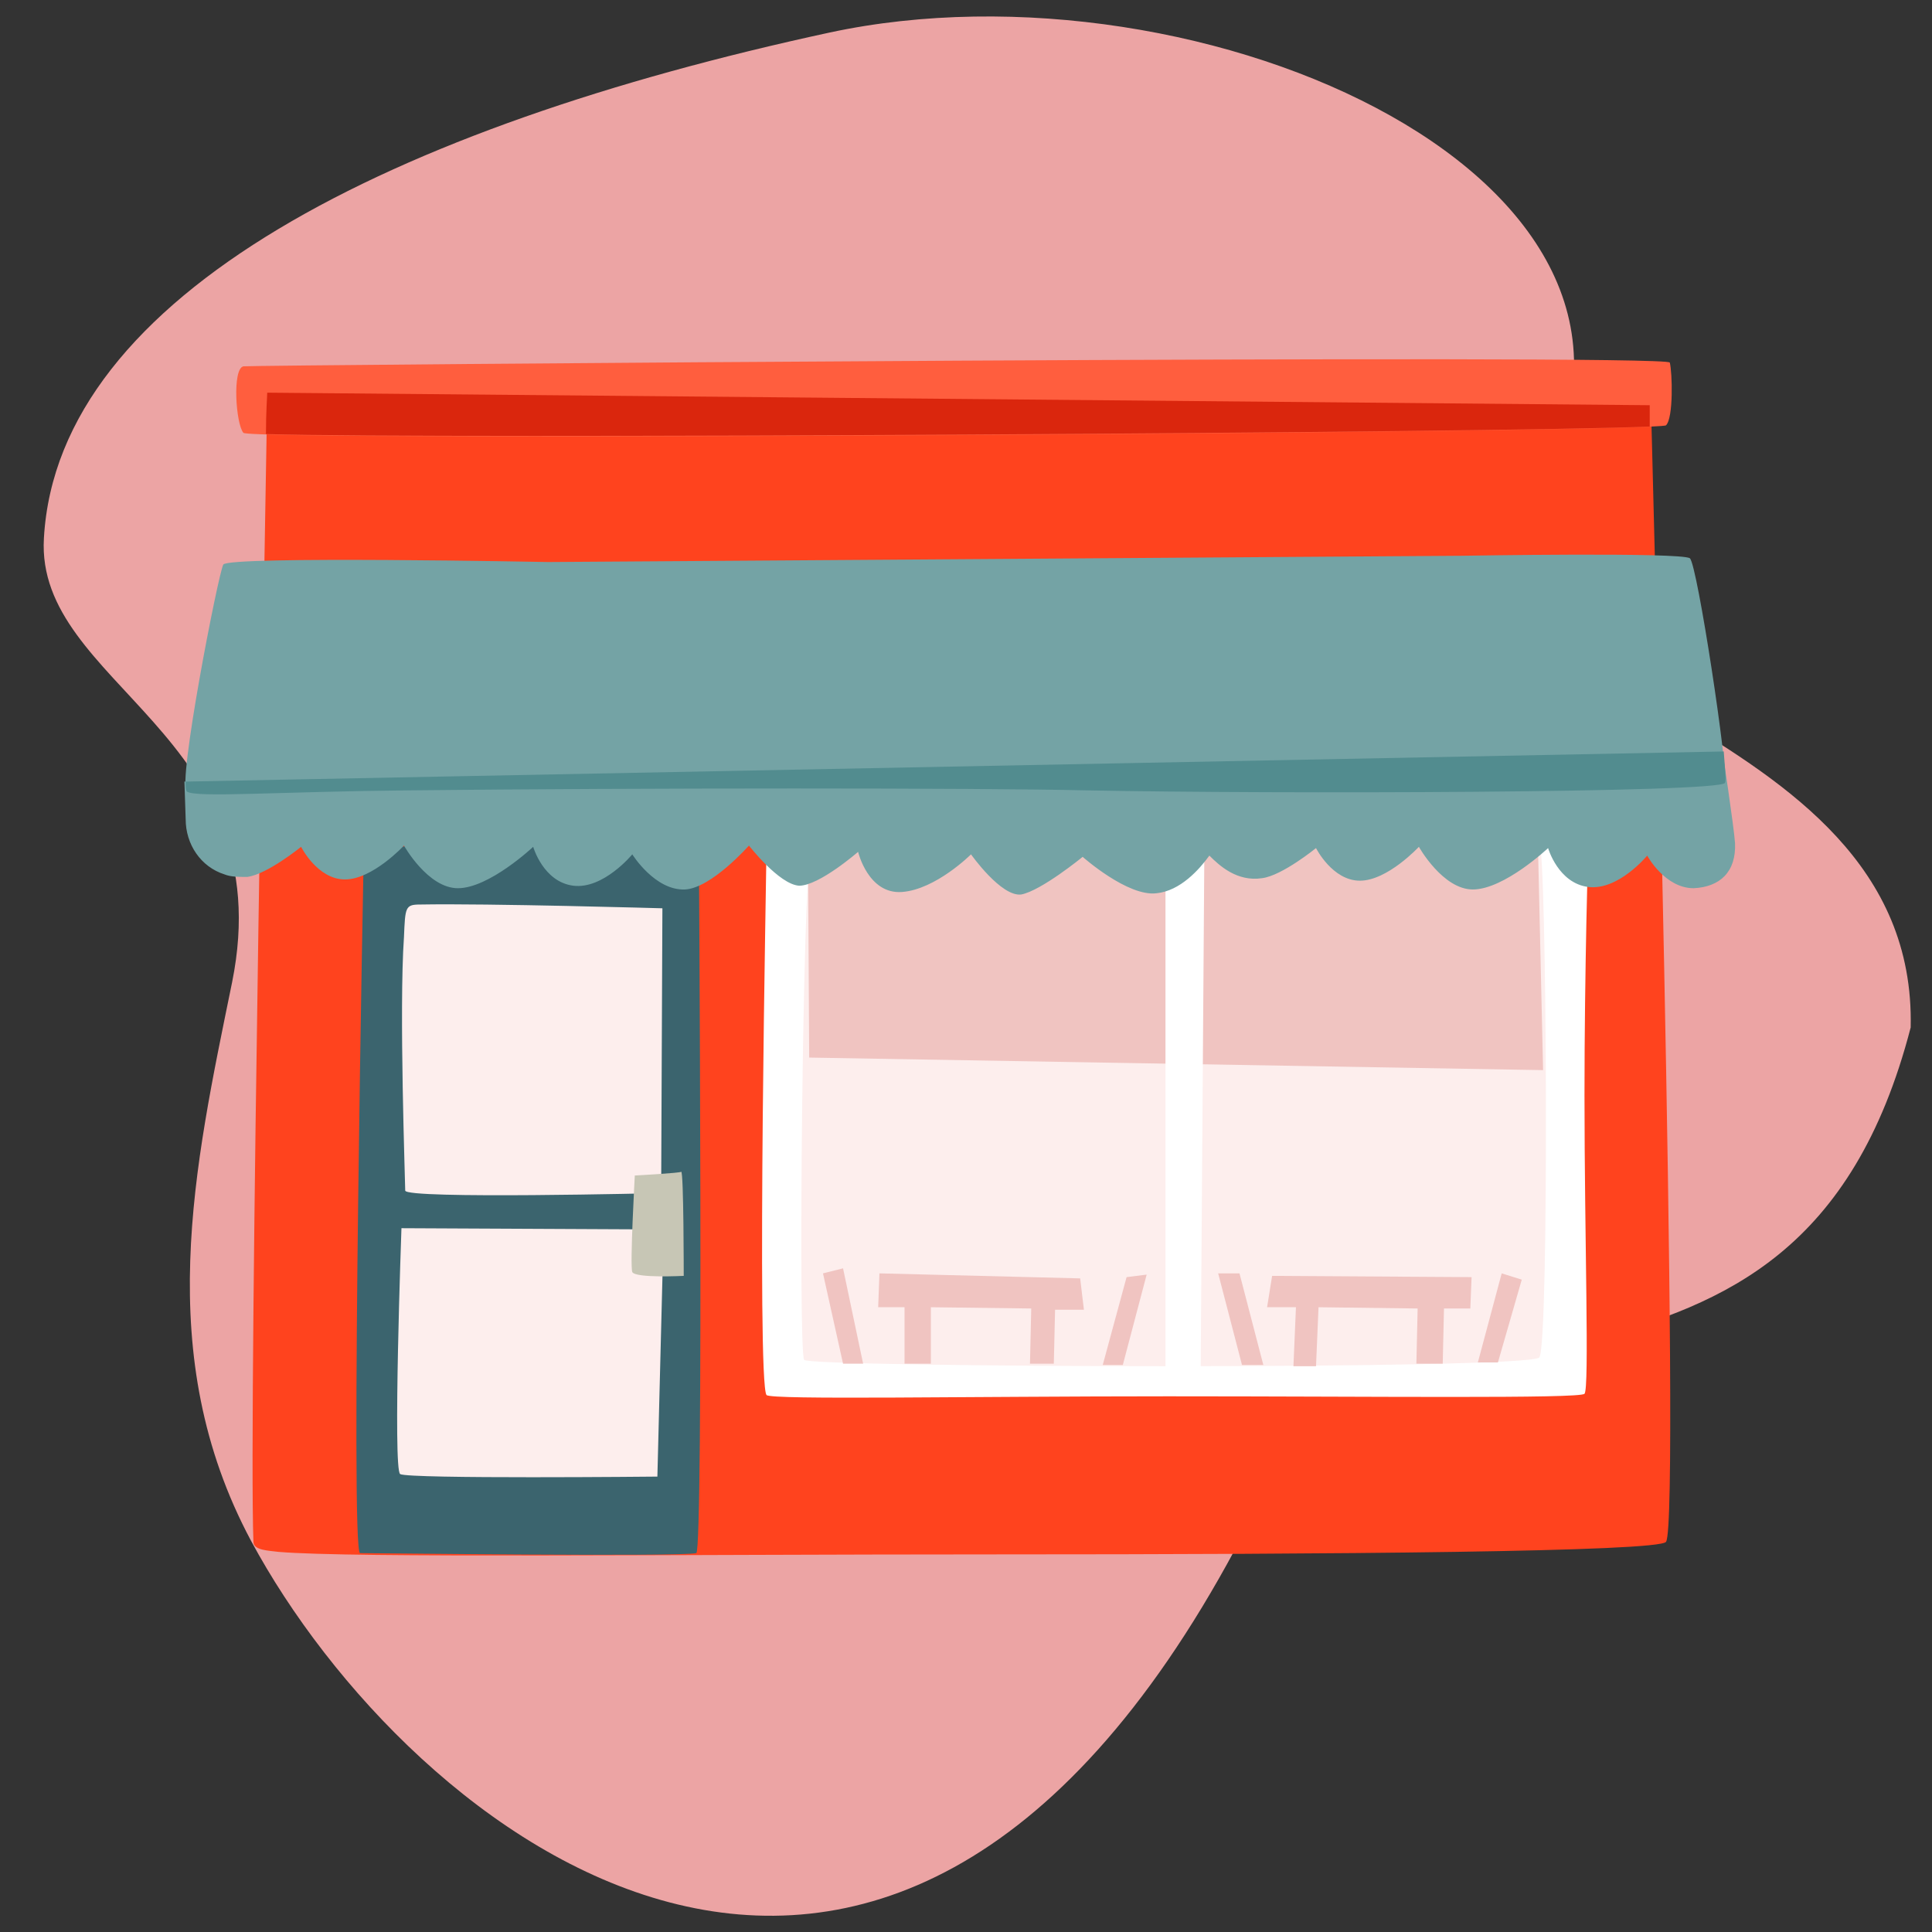 <?xml version="1.0" encoding="utf-8"?>
<!-- Generator: Adobe Illustrator 24.0.0, SVG Export Plug-In . SVG Version: 6.00 Build 0)  -->
<svg version="1.1" id="Calque_1" xmlns="http://www.w3.org/2000/svg" xmlns:xlink="http://www.w3.org/1999/xlink" x="0px" y="0px"
	 viewBox="0 0 154 154" style="enable-background:new 0 0 154 154;" xml:space="preserve">
<rect x="0" y="0" width="154" height="154" fill="#333333" stroke="none"/>
<style type="text/css">
	.st0{fill-rule:evenodd;clip-rule:evenodd;fill:#ECA4A4;}
	.st1{fill-rule:evenodd;clip-rule:evenodd;fill:#FF431E;}
	.st2{fill-rule:evenodd;clip-rule:evenodd;fill:#3B646E;}
	.st3{fill-rule:evenodd;clip-rule:evenodd;fill:#FDEEED;}
	.st4{fill-rule:evenodd;clip-rule:evenodd;fill:#FFFFFF;}
	.st5{fill-rule:evenodd;clip-rule:evenodd;fill:#F0C4C1;}
	.st6{fill-rule:evenodd;clip-rule:evenodd;fill:#FF5E3E;}
	.st7{fill-rule:evenodd;clip-rule:evenodd;fill:#DA260D;}
	.st8{fill-rule:evenodd;clip-rule:evenodd;fill:#C7C6B5;}
	.st9{fill-rule:evenodd;clip-rule:evenodd;fill:#74A3A5;}
	.st10{fill-rule:evenodd;clip-rule:evenodd;fill:#528C8F;}
</style>
<path class="st0" d="M20,122.8c12.6,23.4,50.2,53.3,78.5,0.6c13.1-24.4,44.6-6,53.8-41.5c0.6-25.8-40.5-26-29.8-42.8
	C136.9,14.5,95.8-3.8,66.1,2.6C31.4,10.1,4.6,23.4,3.5,42.9c-0.7,11.7,19,15.6,15,35.4C15.5,93,12.1,108,20,122.8z"/>
<path class="st1" d="M21.3,31.4c0,2.1-1.5,80.6-1.1,91.5c0,0.7,1.3,0.7,2,0.8c5.8,0.5,31.4,0.2,57.2,0.2c26.9,0,52.8-0.2,53.4-1
	c1.2-1.7-1.2-90.5-1.2-90.5L21.3,31.4L21.3,31.4z"/>
<path class="st2" d="M29,67.6c0,0-1.1,56.2-0.3,56.2c1.2,0,25.5,0.3,26.8,0c0.6-0.1,0.2-57.3,0.2-57.3L29,67.6z"/>
<path class="st3" d="M32.2,74.7c-0.4,5.7,0.1,19.5,0.1,20.2c0,0.7,20.4,0.2,20.4,0.2l0.1-22.7c0,0-14-0.4-19.3-0.3
	C32.3,72.1,32.3,72.3,32.2,74.7z M32,97.9c0,0-0.7,19.3-0.1,19.6c0.7,0.4,20.5,0.2,20.5,0.2L52.9,98L32,97.9z"/>
<path class="st4" d="M61.1,67.5c0,0.6-0.2,11-0.3,21.5c-0.1,10.8-0.1,21.7,0.3,22.2c0.4,0.4,16.1,0.1,32,0.1
	c16.3,0,32.8,0.2,33.2-0.2c0.4-0.4,0-12.4,0-23.8c0-10.1,0.3-19.9,0.3-19.9s-52.3-1.2-56.2-0.5C66.5,67.6,61.1,67.5,61.1,67.5z"/>
<path class="st3" d="M64.6,68.4c-0.6,1-1,39.4-0.5,40c0.5,0.6,57.8,0.8,58.6-0.2c0.8-1,0.6-40.7,0-41
	C122.1,66.9,65.2,67.4,64.6,68.4"/>
<path class="st5" d="M70,104.2l2.1,0l0,4.5l2.1,0l0-4.5l8,0.1l-0.1,4.4l1.9,0l0.1-4.3l2.3,0l-0.3-2.5l-16-0.4L70,104.2z M89.8,101.8
	l-1.9,7l1.6,0l1.9-7.2L89.8,101.8z M65.6,101.5l1.6,7.2l1.6,0l-1.6-7.6L65.6,101.5z M117.2,104.3l-2.1,0l-0.1,4.4l-2.1,0l0.1-4.4
	l-7.9-0.1l-0.2,4.7l-1.8,0l0.2-4.7l-2.3,0l0.4-2.5l15.9,0.1L117.2,104.3z M98.8,101.5l1.9,7.3l-1.7,0l-1.9-7.3L98.8,101.5z
	 M121.3,102l-1.9,6.6l-1.6,0l1.9-7.1L121.3,102z"/>
<path class="st6" d="M19.4,29.2c-0.9,0.2-0.6,4.6,0,5.3c0.6,0.7,112.8,0,113.4-0.6c0.6-0.6,0.5-4.2,0.3-5
	C132.9,28.2,20,29.1,19.4,29.2"/>
<path class="st7" d="M21.2,34.6c13.5,0.4,99-0.1,110.3-0.6l0-1.7l-110.2-1C21.3,31.6,21.2,32.8,21.2,34.6z"/>
<path class="st8" d="M50.6,93.7c0,0-0.4,7.2-0.2,7.7c0.3,0.5,4.1,0.3,4.1,0.3s0-8.3-0.2-8.3C54.3,93.5,50.6,93.7,50.6,93.7z"/>
<path class="st5" d="M64.4,67l0.1,17.3l58.5,1l-0.5-21.9L64.4,67z"/>
<path class="st4" d="M92.9,67.7v42.8l2.8-0.5L96,67.7H92.9z"/>
<path class="st9" d="M14.7,62.3l0.1,3c0,2,1.2,3.8,3.1,4.4c0.5,0.2,1.1,0.2,1.8,0.2c1.6-0.2,4.3-2.4,4.3-2.4s1.3,2.6,3.5,2.6
	c2.2,0,4.7-2.7,4.7-2.7s1.9,3.4,4.3,3.4c2.5,0,6-3.3,6-3.3s0.8,2.8,3.2,3.1c2.4,0.3,4.7-2.5,4.7-2.5s1.8,2.9,4.2,2.8
	c2.1-0.1,5.1-3.5,5.1-3.5s2.4,3.1,4,3.2c1.6,0,4.7-2.7,4.7-2.7s0.8,3.4,3.5,3.2c2.7-0.2,5.5-3,5.5-3s2.4,3.4,4,3.2
	c1.6-0.3,4.9-3,4.9-3s3.6,3.2,5.9,2.9c1.9-0.2,3.4-1.9,4.2-3c0.8,0.8,2.2,2.1,4.2,1.8c1.6-0.2,4.3-2.4,4.3-2.4s1.3,2.6,3.5,2.6
	c2.2,0,4.7-2.7,4.7-2.7s1.9,3.4,4.3,3.4c2.5,0,6-3.3,6-3.3s0.8,2.8,3.2,3.1c2.4,0.3,4.7-2.5,4.7-2.5s1.4,2.6,3.7,2.6
	c2.1-0.1,3.4-1.3,3.3-3.6c-0.1-1.4-1-7.3-1-7.3L14.7,62.3z"/>
<path class="st9" d="M17.8,45c-0.4,0.7-3.7,17.6-2.9,18.1c0.8,0.5,7.2,0,17.7-0.1c18.5-0.2,45.4-0.2,54,0
	c15.1,0.3,50.6,0.2,50.9-0.6c0.3-0.8-2.2-17.4-2.8-17.9c-0.7-0.5-18.1-0.2-18.1-0.2l-72.9,0.5C43.7,44.8,18.2,44.3,17.8,45z"/>
<path class="st10" d="M14.8,62.3c0,0.4,0,0.7,0.1,0.8c0.8,0.5,7.2,0,17.7-0.1c18.5-0.2,45.4-0.2,54,0c15.1,0.3,50.6,0.2,50.9-0.6
	c0.1-0.2,0-1.1-0.1-2.5L14.8,62.3L14.8,62.3z"/>
</svg>

